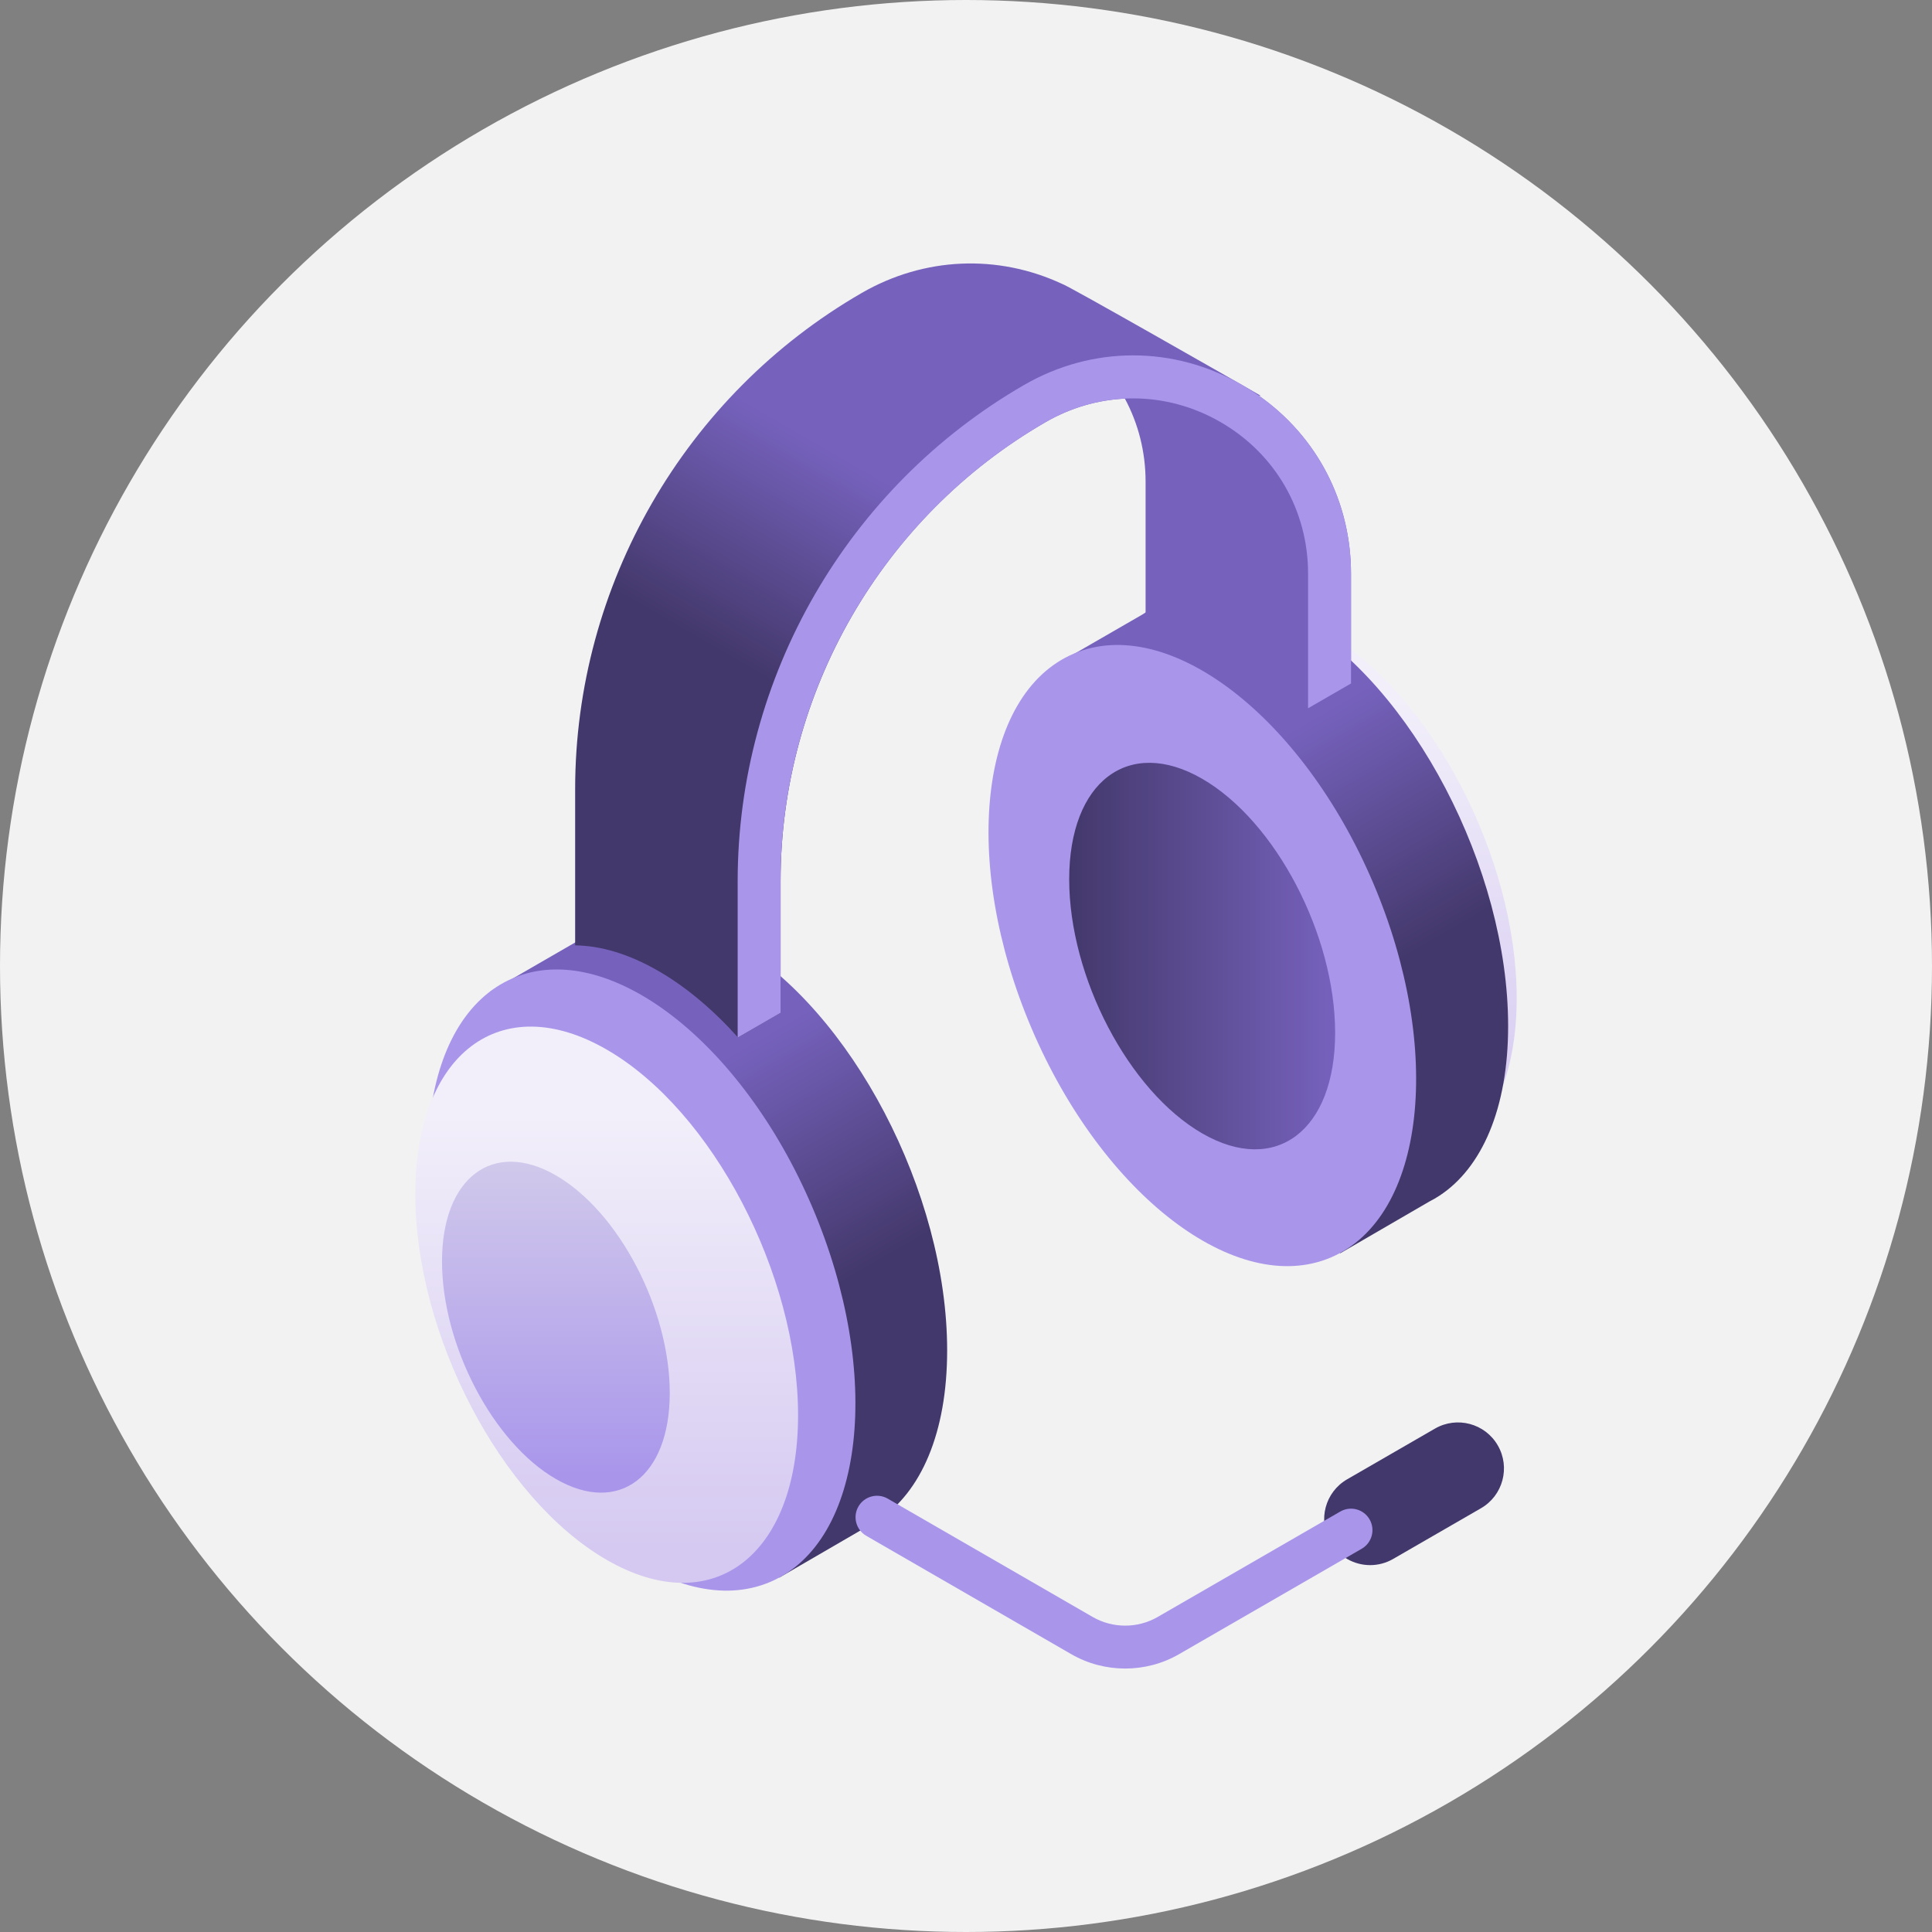 <svg width="66" height="66" viewBox="0 0 66 66" fill="none" xmlns="http://www.w3.org/2000/svg">
<rect x="0" y="0" width="66" height="66" fill="#808080" stroke="none"/>
<circle cx="33" cy="33" r="33" fill="#F2F2F2"/>
<g clip-path="url(#clip0)">
<path d="M46.807 53.467C46.265 53.467 45.736 53.185 45.446 52.681C45.012 51.929 45.269 50.969 46.021 50.535L49.021 48.803C49.773 48.369 50.733 48.626 51.167 49.378C51.601 50.129 51.344 51.09 50.592 51.524L47.592 53.256C47.344 53.399 47.074 53.467 46.807 53.467Z" fill="#43386B"/>
<path d="M32.356 46.131C32.356 40.755 29.087 34.509 25.055 32.18C23.027 31.01 21.313 31.095 19.87 32.068L16.745 33.873L26.621 53.894L30.01 51.926C31.453 50.98 32.356 48.958 32.356 46.131Z" fill="url(#paint0_linear)"/>
<path d="M26.312 54.041C29.534 52.669 30.179 46.938 27.752 41.243C25.325 35.548 20.746 32.044 17.524 33.416C14.302 34.789 13.657 40.519 16.084 46.215C18.51 51.91 23.09 55.414 26.312 54.041Z" fill="#A996EB"/>
<path d="M27.263 48.346C27.263 53.16 24.336 55.372 20.726 53.288C17.115 51.203 14.188 45.611 14.188 40.797C14.188 35.983 17.115 33.77 20.726 35.855C24.336 37.939 27.263 43.532 27.263 48.346Z" fill="url(#paint1_linear)"/>
<path d="M22.88 47.584C22.88 50.449 21.138 51.765 18.99 50.525C16.842 49.285 15.1 45.957 15.1 43.093C15.1 40.229 16.842 38.912 18.99 40.152C21.138 41.393 22.88 44.72 22.88 47.584Z" fill="url(#paint2_linear)"/>
<path d="M51.812 34.099C51.812 38.913 48.885 41.126 45.275 39.042C41.664 36.957 38.737 31.365 38.737 26.551C38.737 21.737 41.664 19.524 45.275 21.609C48.885 23.693 51.812 29.285 51.812 34.099Z" fill="url(#paint3_linear)"/>
<path d="M51.52 35.051C51.52 29.674 48.251 23.428 44.218 21.1C42.191 19.93 40.477 20.015 39.034 20.988L35.908 22.792L45.784 42.814L48.827 41.047C48.946 40.987 49.061 40.92 49.174 40.846C50.617 39.9 51.52 37.877 51.52 35.051Z" fill="url(#paint4_linear)"/>
<path d="M45.467 42.956C48.689 41.583 49.334 35.853 46.907 30.157C44.48 24.462 39.901 20.958 36.679 22.331C33.457 23.703 32.812 29.433 35.239 35.129C37.666 40.824 42.245 44.328 45.467 42.956Z" fill="#A996EB"/>
<path d="M45.611 35.284C45.611 38.629 43.577 40.166 41.068 38.718C38.559 37.269 36.525 33.383 36.525 30.038C36.525 26.693 38.559 25.155 41.068 26.604C43.577 28.052 45.611 31.938 45.611 35.284Z" fill="url(#paint5_linear)"/>
<path d="M42.995 13.511C43.047 13.518 43.075 13.523 43.075 13.523L42.431 13.151C42.431 13.151 42.431 13.151 42.43 13.151C42.43 13.151 42.43 13.151 42.43 13.151C42.43 13.151 36.424 9.717 36.28 9.697C34.082 8.674 31.569 8.777 29.436 10.009C23.399 13.494 19.648 19.99 19.648 26.96V32.295C20.523 32.306 21.484 32.588 22.493 33.171C23.45 33.723 24.362 34.498 25.199 35.427V35.446L26.666 34.6V30.102C26.666 23.654 30.135 17.645 35.719 14.421C36.57 13.93 37.495 13.662 38.428 13.618C38.886 14.47 39.135 15.437 39.135 16.455V21C39.999 21.019 40.946 21.301 41.94 21.875C42.911 22.436 43.838 23.226 44.686 24.174V24.196L46.152 23.349V19.597C46.152 17.131 44.983 14.902 42.995 13.511Z" fill="url(#paint6_linear)"/>
<path d="M26.666 34.599V30.102C26.666 23.653 30.135 17.644 35.72 14.42C37.592 13.339 39.826 13.339 41.698 14.42C43.569 15.5 44.686 17.435 44.686 19.596V24.195L46.153 23.348V19.596C46.153 16.905 44.761 14.495 42.431 13.15C40.1 11.804 37.317 11.804 34.987 13.15C28.95 16.635 25.2 23.131 25.2 30.102V35.445L26.666 34.599Z" fill="#A996EB"/>
<path d="M38.438 57C37.8 57 37.162 56.836 36.593 56.507L29.594 52.466C29.243 52.263 29.123 51.815 29.325 51.464C29.528 51.114 29.976 50.993 30.327 51.196L37.326 55.237C38.012 55.633 38.864 55.633 39.549 55.237L45.786 51.637C46.136 51.434 46.585 51.554 46.787 51.905C46.989 52.256 46.869 52.704 46.519 52.907L40.282 56.507C39.714 56.836 39.076 57 38.438 57Z" fill="#A996EB"/>
</g>
<defs>
<linearGradient id="paint0_linear" x1="27.6" y1="44.518" x2="23.246" y2="36.977" gradientUnits="userSpaceOnUse">
<stop stop-color="#43386B"/>
<stop offset="1" stop-color="#7662BD"/>
</linearGradient>
<linearGradient id="paint1_linear" x1="20.726" y1="52.927" x2="20.726" y2="38.054" gradientUnits="userSpaceOnUse">
<stop stop-color="#D5C9F1"/>
<stop offset="1" stop-color="#F2EFFA"/>
</linearGradient>
<linearGradient id="paint2_linear" x1="18.99" y1="50.378" x2="18.99" y2="38.018" gradientUnits="userSpaceOnUse">
<stop stop-color="#A996EB"/>
<stop offset="1" stop-color="#D7D1EB"/>
</linearGradient>
<linearGradient id="paint3_linear" x1="45.275" y1="38.681" x2="45.275" y2="23.808" gradientUnits="userSpaceOnUse">
<stop stop-color="#D5C9F1"/>
<stop offset="1" stop-color="#F2EFFA"/>
</linearGradient>
<linearGradient id="paint4_linear" x1="46.764" y1="33.438" x2="42.41" y2="25.897" gradientUnits="userSpaceOnUse">
<stop stop-color="#43386B"/>
<stop offset="1" stop-color="#7662BD"/>
</linearGradient>
<linearGradient id="paint5_linear" x1="36.525" y1="32.661" x2="45.611" y2="32.661" gradientUnits="userSpaceOnUse">
<stop stop-color="#43386B"/>
<stop offset="1" stop-color="#7662BD"/>
</linearGradient>
<linearGradient id="paint6_linear" x1="30.939" y1="25.937" x2="34.888" y2="19.098" gradientUnits="userSpaceOnUse">
<stop stop-color="#43386B"/>
<stop offset="1" stop-color="#7662BD"/>
</linearGradient>
<clipPath id="clip0">
<rect width="48" height="48" fill="white" transform="translate(9 9)"/>
</clipPath>
</defs>
</svg>
